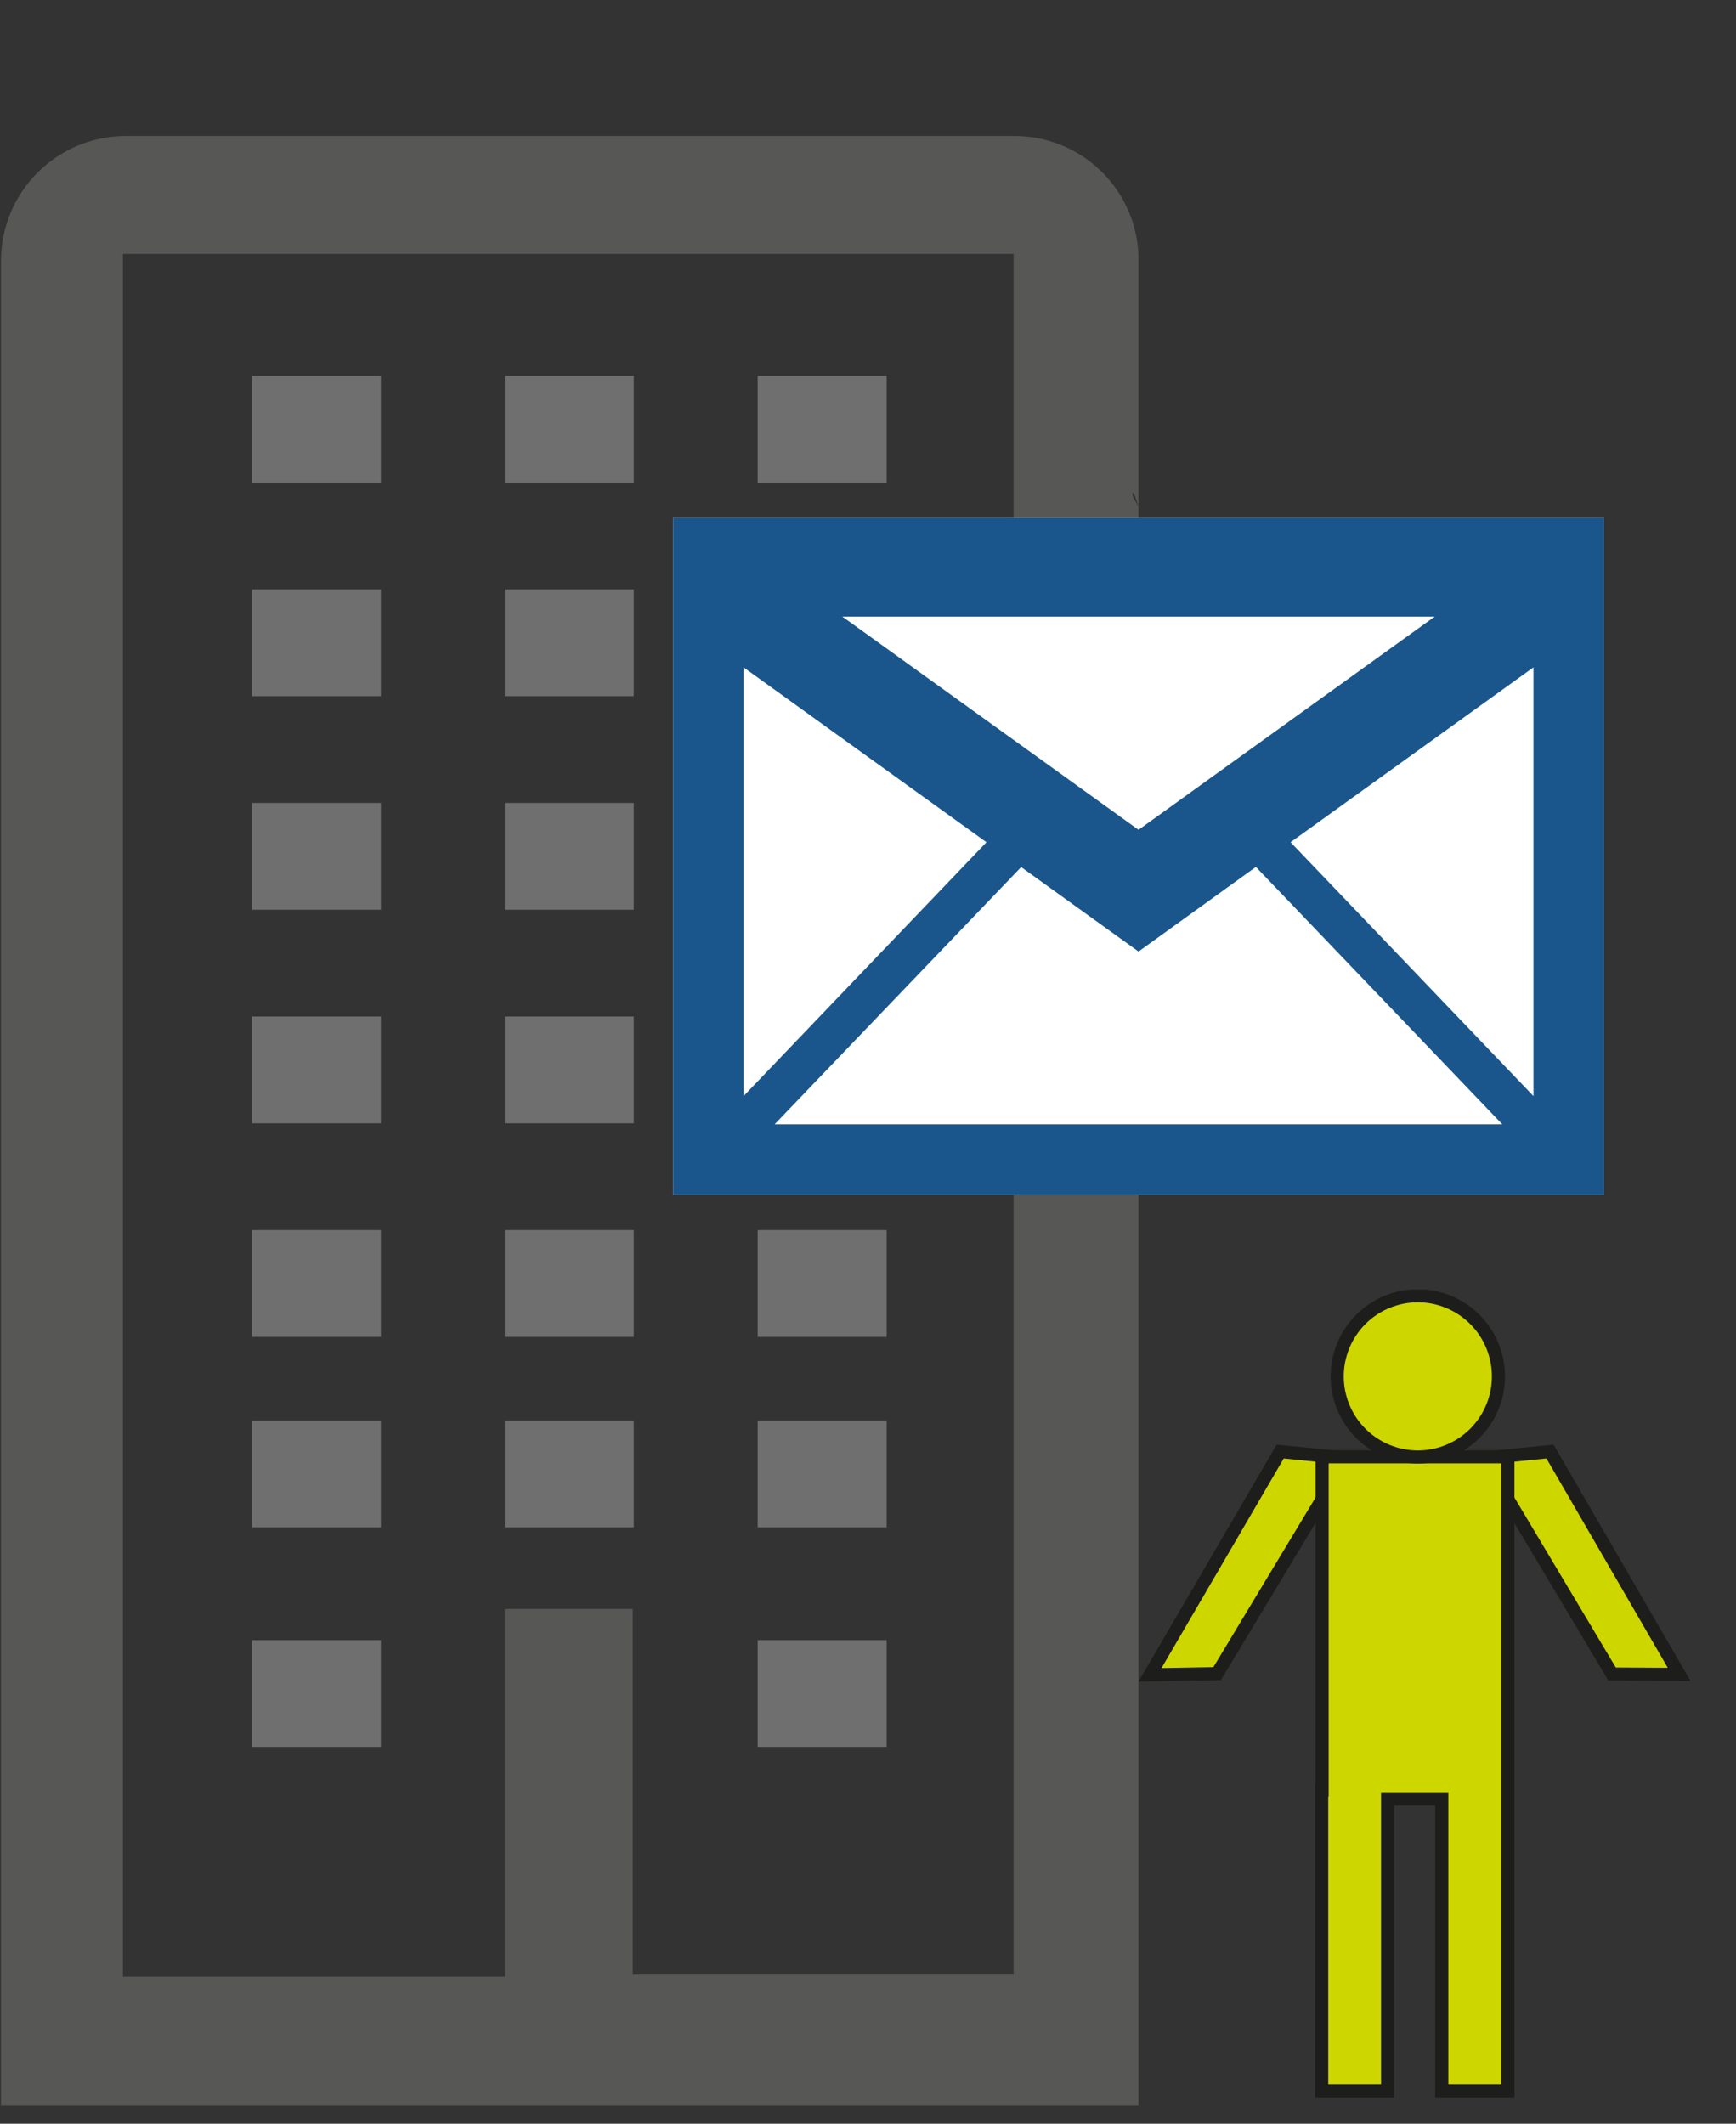<svg id="Camada_1" data-name="Camada 1" xmlns="http://www.w3.org/2000/svg" xmlns:xlink="http://www.w3.org/1999/xlink" viewBox="0 0 17.23 21.08"><rect x="0" y="0" width="17.23" height="21.08" fill="#333333" stroke="none"/><defs><style>.cls-1{fill:none;}.cls-2{fill:#ced600;stroke:#1d1d1b;stroke-width:0.65px;}.cls-3{fill:#fff;}.cls-4{fill:#1a568b;}.cls-5{fill:#575756;}.cls-6{fill:#706f6f;}.cls-7{clip-path:url(#clip-path);}</style><clipPath id="clip-path" transform="translate(-2.99 -1.03)"><rect class="cls-1" x="14.29" y="13.83" width="5.48" height="8.02"/></clipPath><symbol id="E-mail" data-name="E-mail" viewBox="0 0 66 48"><rect class="cls-3" width="66" height="48"/><path class="cls-4" d="M0,48V0H66V48ZM33,17.25l8.32,6L58.79,5H7.2L24.68,23.24Zm0,8.63L12,41H54ZM22.22,25,5,7V37.4ZM61,7,43.78,25,61,37.4Z"/></symbol><symbol id="Crianças" data-name="Crianças" viewBox="0 0 27.4 40.12"><polygon class="cls-2" points="7.03 32.06 0.57 20.98 3.9 21.04 10.34 31.73 7.03 32.06"/><polygon class="cls-2" points="20.42 32.06 26.83 21 23.5 21.02 17.11 31.73 20.42 32.06"/><polygon class="cls-2" points="9.11 15.26 9.11 31.8 18.33 31.8 18.33 14.71 18.33 14.71 18.33 0.33 15.05 0.33 15.05 14.82 12.36 14.82 12.36 0.33 9.09 0.33 9.09 15.26 9.11 15.26"/><path class="cls-2" d="M9.86,35.79a4,4,0,1,1,4,4A4,4,0,0,1,9.86,35.79Z"/></symbol></defs><path class="cls-5" d="M14.29,21.93V7.21h0V6.09c0-.06-.06-.11-.06-.16s.06.1.06.16V3.62a1.23,1.23,0,0,0-1.23-1.24H4.23A1.24,1.24,0,0,0,3,3.62V21.93Zm-1.24-1.3H9.27V17H8v3.65H4.21V3.55h8.84Z" transform="translate(-2.99 -1.03)"/><rect class="cls-6" x="2.5" y="5.85" width="1.28" height="1.06"/><rect class="cls-6" x="5.01" y="14.1" width="1.28" height="1.06"/><rect class="cls-6" x="5.01" y="7.97" width="1.28" height="1.06"/><rect class="cls-6" x="5.01" y="12.21" width="1.28" height="1.06"/><rect class="cls-6" x="5.01" y="10.09" width="1.28" height="1.06"/><rect class="cls-6" x="2.5" y="14.1" width="1.28" height="1.06"/><rect class="cls-6" x="2.5" y="7.97" width="1.28" height="1.06"/><rect class="cls-6" x="5.01" y="5.85" width="1.28" height="1.06"/><rect class="cls-6" x="2.5" y="16.28" width="1.28" height="1.06"/><rect class="cls-6" x="2.5" y="12.21" width="1.28" height="1.06"/><rect class="cls-6" x="2.5" y="10.09" width="1.28" height="1.06"/><rect class="cls-6" x="7.52" y="5.85" width="1.28" height="1.06"/><rect class="cls-6" x="7.52" y="12.21" width="1.28" height="1.06"/><rect class="cls-6" x="7.52" y="14.1" width="1.28" height="1.06"/><rect class="cls-6" x="7.52" y="16.28" width="1.28" height="1.06"/><rect class="cls-6" x="2.5" y="3.73" width="1.28" height="1.06"/><rect class="cls-6" x="5.01" y="3.73" width="1.28" height="1.06"/><rect class="cls-6" x="7.52" y="3.73" width="1.28" height="1.06"/><line class="cls-1" x1="15.88" x2="15.88" y2="1.32"/><use width="66" height="48" transform="matrix(0.14, 0, 0, -0.14, 6.68, 11.86)" xlink:href="#E-mail"/><g class="cls-7"><use width="27.4" height="40.12" transform="matrix(0.2, 0, 0, -0.2, 11.3, 20.82)" xlink:href="#Crianças"/></g></svg>